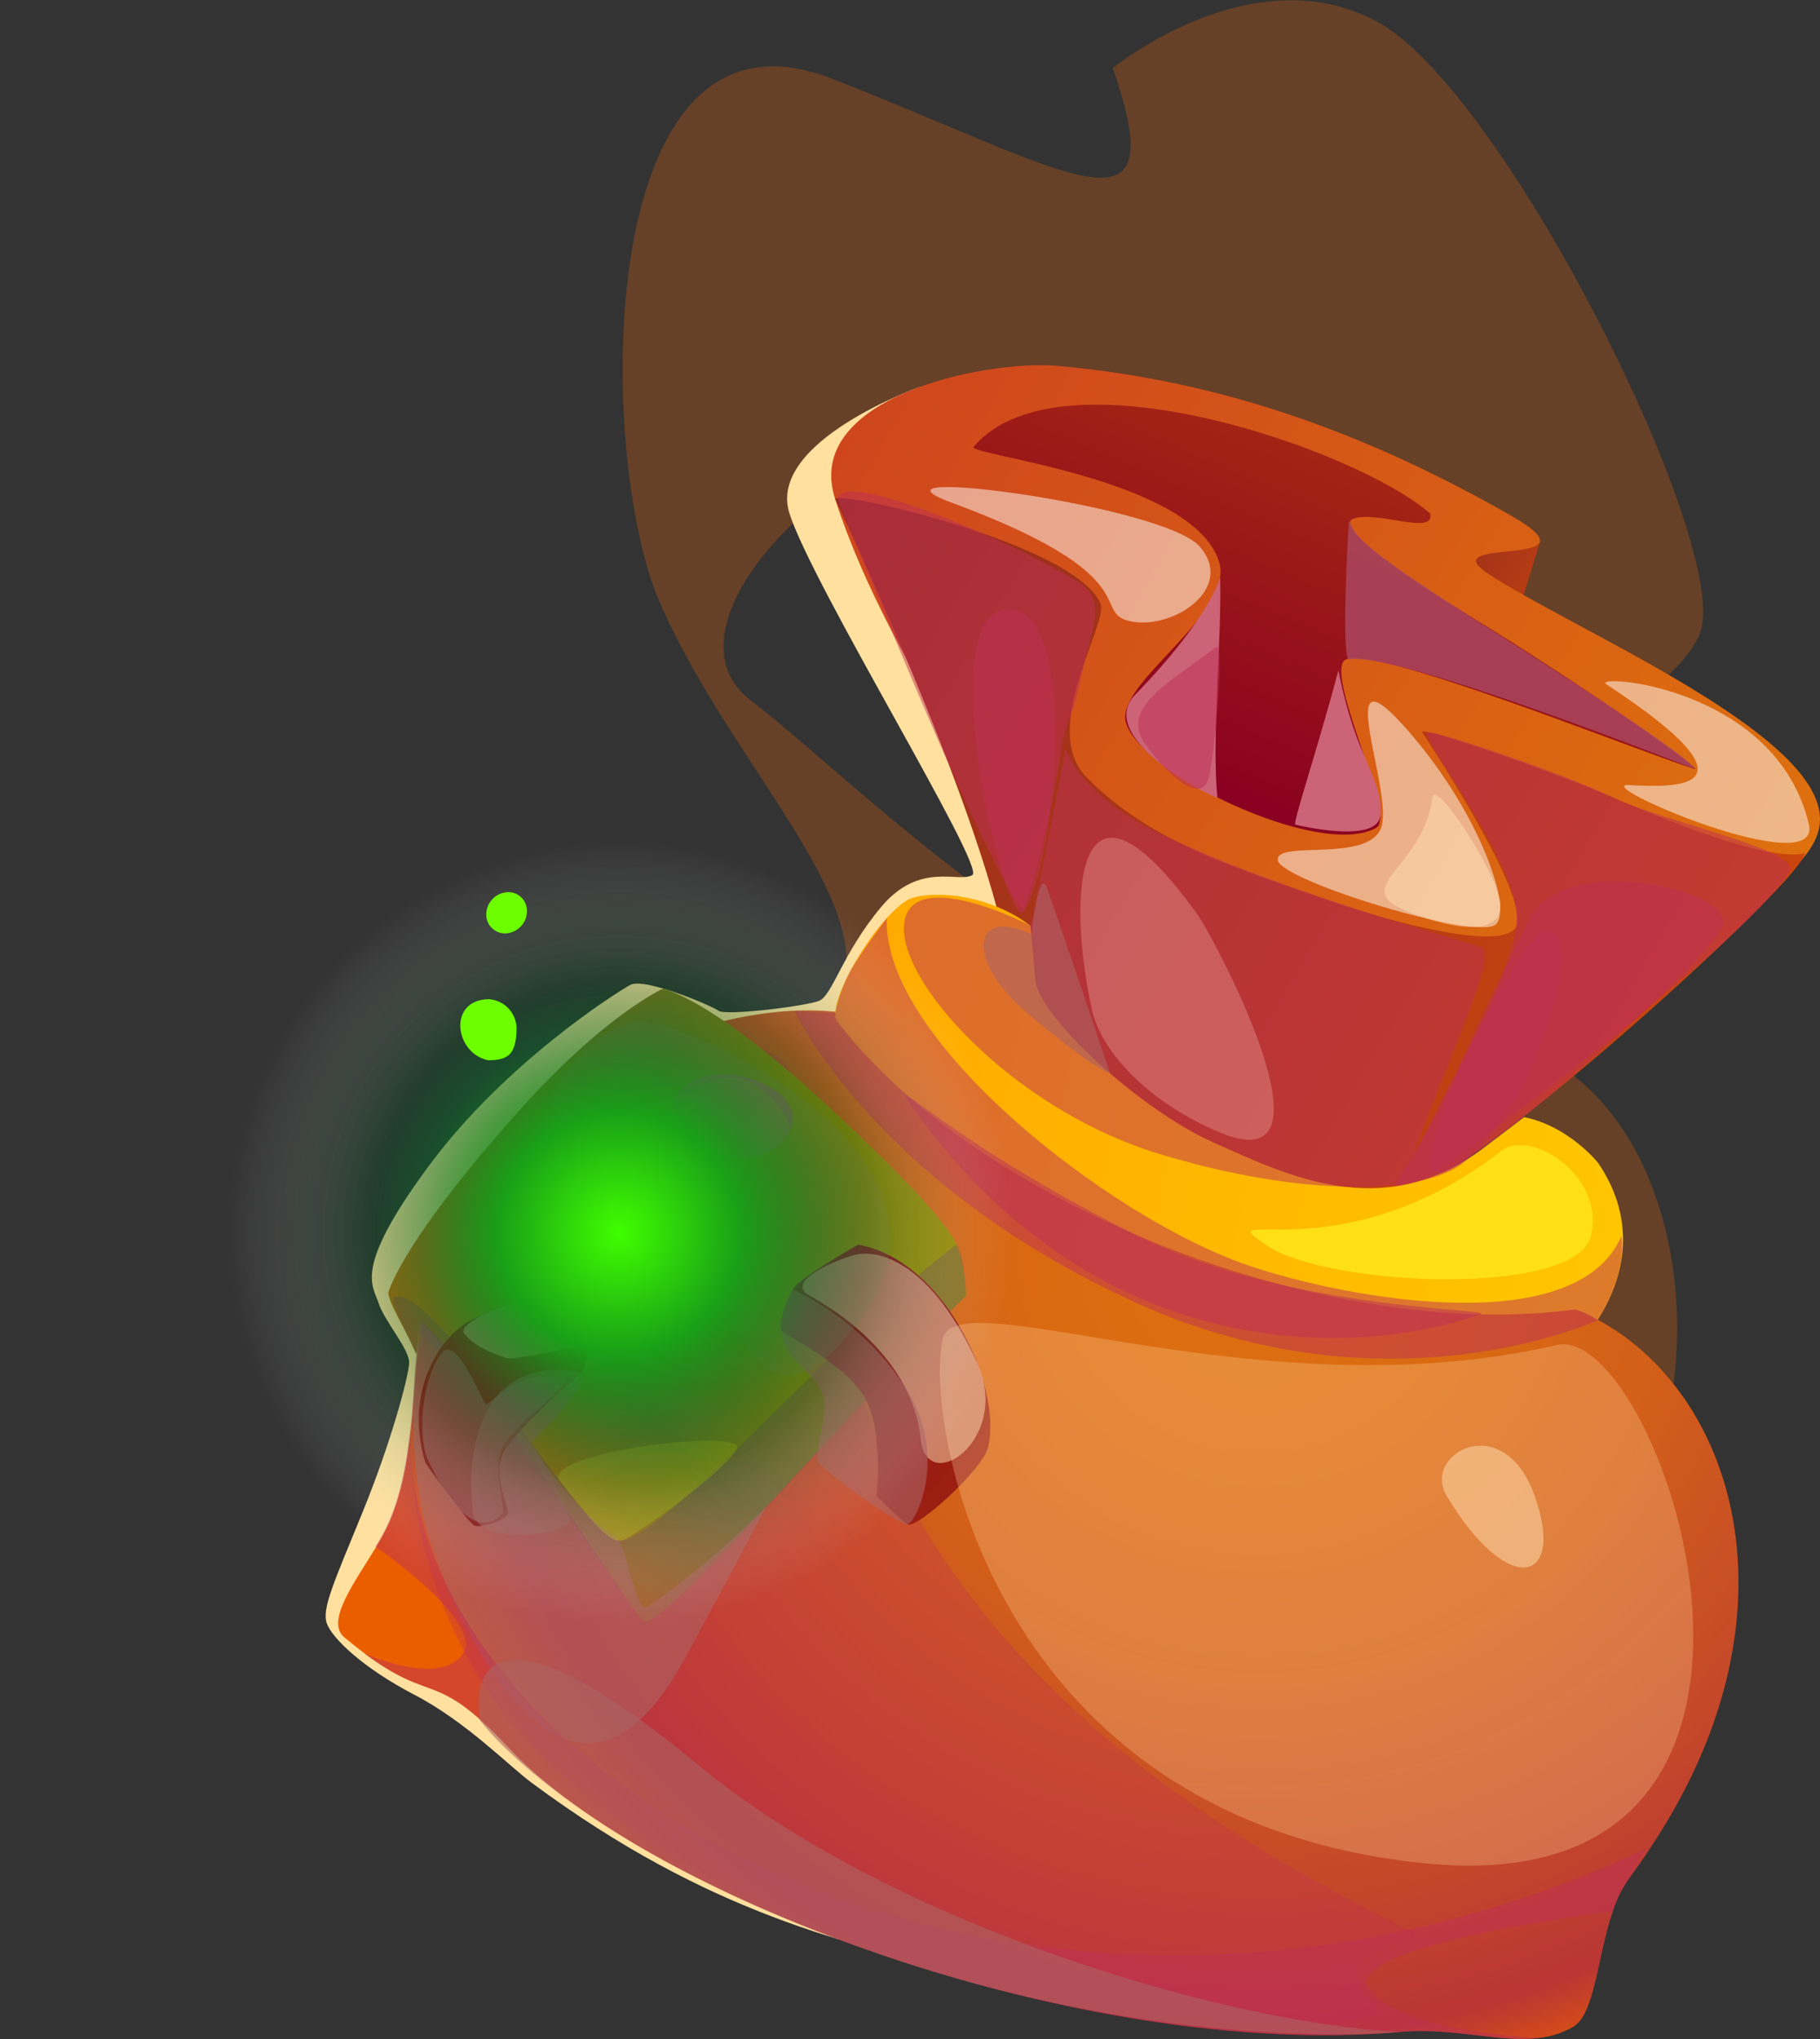 <svg width="50" height="56" viewBox="0 0 50 56" fill="none" xmlns="http://www.w3.org/2000/svg">
<rect x="0" y="0" width="50" height="56" fill="#333333" stroke="none"/>
<path style="mix-blend-mode:screen" opacity="0.5" d="M15.394 39.24C14.964 37.248 14.82 26.166 17.835 28.439C20.849 30.713 23.262 29.008 23.262 26.449C23.262 23.891 19.826 20.48 18.108 16.502C16.389 12.523 16.253 -0.411 22.839 2.155C29.425 4.721 32.29 6.845 30.572 1.87C30.572 1.87 34.39 -1.256 37.826 0.591C41.263 2.438 47.325 14.519 46.753 17.214C46.181 19.909 33.865 25.884 31.001 22.047C28.137 18.21 29.712 13.662 26.992 12.383C24.272 11.104 17.636 16.979 20.643 19.252C23.65 21.526 31.288 29.578 38.012 28.443C44.737 27.307 46.748 33.984 45.889 38.532L15.394 39.24Z" fill="#FF6B05" fill-opacity="0.5"/>
<path d="M25.286 10.62C25.286 10.62 21.059 12.118 21.688 14.1C22.318 16.083 27.079 23.797 26.715 24.031C26.35 24.265 25.272 23.639 24.208 24.909C23.145 26.178 22.869 27.339 22.503 27.487C22.137 27.634 19.941 27.904 19.742 27.761C19.544 27.617 17.7 26.837 17.313 27.051C16.927 27.265 13.889 29.177 11.786 32.015C9.683 34.853 10.245 35.298 10.403 35.794C10.561 36.289 11.262 37.062 11.24 37.442C11.219 37.822 10.753 39.599 9.95 41.558C9.147 43.517 8.84 44.188 8.979 44.587C9.119 44.986 9.964 45.808 11.383 46.545C12.802 47.282 13.987 48.506 14.606 48.963C19.531 52.612 23.3 53.362 26.623 54.228L34.067 16.672L25.286 10.62Z" fill="#FFE09E"/>
<path d="M42.316 14.852C41.306 18.229 40.061 21.55 38.904 24.912C39.147 21.196 39.382 17.477 39.608 13.753C40.091 13.793 40.567 13.899 41.021 14.068C41.501 14.241 41.941 14.508 42.316 14.852Z" fill="url(#paint0_linear_245_57688)"/>
<path d="M41.512 14.161C37.665 11.966 33.653 10.457 29.053 10.049C27.076 9.874 22.04 10.911 22.943 13.705C24.536 18.63 28.448 23.303 30.697 28.186C32.642 29.393 34.544 30.611 36.404 31.84C39.054 30.176 41.677 28.527 44.257 26.98C46.075 25.891 49.667 24.325 49.978 22.735C50.455 20.308 43.321 17.365 40.884 15.757C39.276 14.698 44.144 15.667 41.512 14.161Z" fill="url(#paint1_linear_245_57688)"/>
<path d="M27.676 26.186C26.885 21.978 22.943 13.699 22.943 13.699C23.098 13.476 29.538 14.952 30.232 16.574C30.468 17.119 28.543 20.006 29.847 21.345C31.621 23.172 34.172 23.907 36.432 24.707C37.911 25.232 41.249 26.175 41.644 25.46C42.092 24.645 39.064 20.102 39.064 20.102C39.138 19.96 42.821 21.255 44.426 21.949C48.859 23.863 49.575 23.428 49.575 23.428C49.73 23.977 40.58 32.338 38.71 32.641C35.072 33.246 28.464 30.37 27.676 26.186Z" fill="url(#paint2_linear_245_57688)"/>
<path d="M26.75 12.272C26.558 12.501 32.772 13.128 33.49 15.43C33.929 16.84 30.699 18.72 30.924 19.806C31.212 21.168 36.26 23.625 37.814 22.731C38.36 22.423 36.449 18.673 36.927 18.144C37.446 17.57 45.129 20.685 46.55 21.117C46.836 21.204 43.871 19.053 40.261 16.846C37.597 15.218 36.779 14.384 37.187 14.244C37.822 14.017 39.433 14.721 39.292 14.105C37.268 12.335 29.076 9.506 26.75 12.272Z" fill="url(#paint3_linear_245_57688)"/>
<g style="mix-blend-mode:multiply" opacity="0.5">
<path d="M29.172 20.547C28.935 22.064 28.587 23.562 28.13 25.029C27.012 23.677 23.852 15.721 23.062 13.865C22.541 12.634 27.76 14.809 29.672 16.02C30.447 16.503 29.936 17.456 29.737 18.438C29.438 19.913 29.318 19.611 29.172 20.547Z" fill="#BE2F55"/>
</g>
<g style="mix-blend-mode:multiply" opacity="0.5">
<path d="M39.216 20.117C39.06 20.425 41.905 23.833 41.647 25.471C41.261 27.919 37.995 33.065 37.995 33.065C38.18 33.293 47.63 26.272 49.161 23.954C49.56 23.351 45.611 22.549 44.257 21.878C43.041 21.272 39.278 19.994 39.216 20.117Z" fill="#BE2F55"/>
</g>
<g style="mix-blend-mode:multiply" opacity="0.8">
<path d="M37.065 14.296C37.048 14.256 36.829 18.152 37.065 18.112C38.412 17.882 46.537 21.113 46.537 21.113C46.615 20.981 44.417 19.475 41.139 17.408C37.299 14.978 37.274 14.761 37.065 14.296Z" fill="#AB4863"/>
</g>
<g style="mix-blend-mode:multiply">
<path d="M33.521 15.854C33.566 17.596 33.285 20.263 33.444 21.902C33.444 21.975 30.012 20.283 31.19 19.075C33.247 16.963 33.521 15.854 33.521 15.854Z" fill="#CC6377"/>
</g>
<g style="mix-blend-mode:multiply">
<path d="M36.77 18.41C36.213 20.516 35.505 22.618 35.585 22.646C35.666 22.674 37.787 23.169 37.911 22.434C38.035 21.698 37.482 20.948 37.155 19.908C36.995 19.417 36.867 18.917 36.77 18.41Z" fill="#CC6377"/>
</g>
<g style="mix-blend-mode:soft-light" opacity="0.5">
<path d="M29.994 27.719C30.263 28.951 31.654 30.336 33.546 31.116C36.937 32.501 33.377 25.784 32.882 25.096C29.528 20.439 29.311 24.591 29.994 27.719Z" fill="#FFE0B3"/>
</g>
<path d="M45.368 50.708C45.175 51.004 44.968 51.301 44.748 51.6C44.557 51.871 44.41 52.169 44.31 52.485C43.888 53.716 43.817 55.312 43.225 55.661C42.94 55.828 42.623 55.933 42.294 55.969C41.198 56.108 39.929 55.675 38.457 55.806C29.76 56.576 17.873 52.152 14.002 48.024C11.923 45.806 11.941 46.845 10.012 45.407C9.843 45.28 9.66 45.136 9.459 44.969C8.933 44.53 9.75 43.448 10.336 42.484C10.476 42.261 10.6 42.029 10.707 41.789C11.082 40.919 11.231 39.923 11.327 38.875C11.482 37.182 11.504 35.349 12.123 33.743C13.739 29.549 22.081 25.812 25.721 28.869C30.465 32.854 39.327 34.344 43.294 35.96C47.497 37.682 49.782 44.056 45.368 50.708Z" fill="url(#paint4_radial_245_57688)"/>
<g style="mix-blend-mode:multiply" opacity="0.3">
<path d="M20.911 28.818C24.343 29.543 18.12 43.053 38.701 52.997C39.662 53.459 35.798 53.286 37.888 55.169C38.681 55.882 24.052 56.573 15.134 48.449C10.792 44.495 9.939 37.145 13.537 33.316C17.067 29.552 19.635 28.547 20.911 28.818Z" fill="#BE2F55"/>
</g>
<path d="M17.697 44.53C17.386 44.376 13.819 38.478 11.572 36.271C11.51 36.579 11.501 36.902 11.44 37.194C10.975 36.183 10.76 35.949 10.665 35.517C10.707 35.349 11.161 33.977 14.232 30.537C16.626 27.85 18.221 27.151 18.221 27.151C19.443 27.522 21.36 29.112 22.549 30.2C23.836 31.381 25.91 33.357 26.28 34.182C26.516 34.709 26.542 35.589 26.542 35.589C23.954 38.035 18.21 44.79 17.697 44.53Z" fill="url(#paint5_radial_245_57688)"/>
<g style="mix-blend-mode:multiply" opacity="0.3">
<path d="M17.697 44.53C17.386 44.359 13.722 38.453 11.51 36.572C11.448 36.873 11.501 36.902 11.44 37.202C10.988 36.183 10.654 35.647 10.865 35.609C12.062 35.387 16.076 42.291 16.991 42.31C18.253 42.337 23.238 36.415 26.269 34.188C26.522 34.473 26.532 35.595 26.532 35.595C23.977 38.056 18.202 44.813 17.697 44.53Z" fill="#6A386F"/>
</g>
<g style="mix-blend-mode:multiply" opacity="0.6">
<path d="M16.991 42.311C17.278 42.728 17.49 44.342 17.788 44.131C18.956 43.316 20.046 42.397 21.045 41.384C21.045 41.384 19.14 44.987 18.652 45.832C15.257 51.69 11.898 43.228 11.591 41.523C11.279 39.787 11.272 38.012 11.569 36.274C11.569 36.274 13.363 38.172 14.964 40.233C16.564 42.294 16.687 41.866 16.991 42.311Z" fill="#AB6363"/>
</g>
<path d="M23.573 34.184C23.573 34.184 21.938 35.107 21.775 35.415C21.612 35.723 21.347 36.406 21.494 36.56C21.642 36.714 23.318 37.52 23.793 38.447C24.267 39.374 24.083 41.085 24.083 41.085C24.083 41.085 24.703 41.721 24.939 41.864C25.174 42.007 27.017 40.354 27.153 39.726C27.529 37.987 25.899 34.588 23.573 34.184Z" fill="url(#paint6_linear_245_57688)"/>
<path d="M11.684 40.173C11.684 40.173 12.846 41.827 13.041 41.901C13.236 41.975 13.937 41.727 13.961 41.559C13.984 41.392 13.523 40.542 13.824 39.914C14.125 39.286 15.995 37.692 15.995 37.692C15.995 37.692 16.24 37.099 16.04 36.882C15.912 36.743 14.769 36.025 14.203 35.778C14.03 35.709 13.182 36.149 13.133 36.171C12.204 36.489 11.057 38.115 11.684 40.173Z" fill="url(#paint7_linear_245_57688)"/>
<path d="M24.909 24.73C23.968 25.329 22.669 27.619 22.996 28.047C26.912 33.169 36.564 36.886 43.271 35.962C43.49 36.031 43.699 36.13 43.891 36.255C44.786 34.839 44.853 33.331 43.902 31.936C43.902 31.936 43.096 30.925 41.871 30.682L40.655 31.606C37.943 33.566 35.373 32.287 33.306 31.364C31.375 30.502 28.562 27.968 28.448 26.934C28.448 26.896 28.312 25.426 28.312 25.426C26.984 24.428 25.325 24.473 24.909 24.73Z" fill="url(#paint8_linear_245_57688)"/>
<g style="mix-blend-mode:multiply" opacity="0.5">
<path d="M45.366 50.71C45.045 50.864 44.963 51.303 44.746 51.601C44.556 51.872 44.408 52.171 44.309 52.486C44.309 52.486 36.762 53.439 37.604 54.627C38.447 55.815 42.285 55.971 42.285 55.971C41.188 56.109 39.92 55.677 38.448 55.808C29.751 56.577 17.864 52.154 13.993 48.026C11.914 45.808 11.932 46.847 10.003 45.409C10.003 45.409 12.045 46.333 12.7 45.441C13.354 44.55 10.316 42.481 10.316 42.481C10.456 42.258 10.58 42.026 10.687 41.786C11.062 40.916 11.211 39.92 11.307 38.872C10.515 48.447 27.718 59.003 45.366 50.71Z" fill="#BE2F55"/>
</g>
<g style="mix-blend-mode:soft-light" opacity="0.3">
<path d="M42.766 36.94C34.583 38.832 26.279 35.118 25.899 36.771C25.375 39.08 27.248 49.988 39.154 51.176C51.059 52.364 45.628 36.268 42.766 36.94Z" fill="#FFD197"/>
</g>
<g style="mix-blend-mode:soft-light" opacity="0.5">
<path d="M22.233 35.581C23.928 36.523 25.131 37.907 25.292 39.52C25.454 41.133 27.791 39.535 26.852 37.453C25.612 34.702 24.146 34.265 23.433 34.479C22.72 34.693 21.601 35.229 22.233 35.581Z" fill="#FFE0B3"/>
</g>
<g style="mix-blend-mode:multiply" opacity="0.6">
<path d="M21.775 35.412C21.437 35.944 21.336 36.575 21.62 37.059C21.904 37.542 22.504 37.859 22.627 38.381C22.749 38.903 22.349 39.92 22.471 40.146C22.594 40.373 24.708 41.924 24.94 41.861C25.173 41.798 26.091 39.934 24.84 38.053C24.079 36.913 23.019 36 21.775 35.412Z" fill="#AB6363"/>
</g>
<g style="mix-blend-mode:multiply" opacity="0.6">
<path d="M15.839 37.668C12.473 37.168 12.908 41.415 13.033 41.681C13.415 42.491 15.842 42.123 15.651 41.664C15.353 40.954 15.004 40.265 14.606 39.605C14.765 39.449 16.499 37.767 15.839 37.668Z" fill="#AB6363"/>
</g>
<g style="mix-blend-mode:multiply" opacity="0.6">
<path d="M15.508 37.873C14.113 37.518 13.443 38.689 13.337 38.549C13.156 38.31 12.52 36.609 12.114 37.184C11.504 38.044 11.524 39.583 11.741 40.054C12.911 42.591 13.698 41.672 13.801 41.57C13.903 41.469 13.529 40.399 13.785 39.796C14.057 39.154 15.792 37.946 15.508 37.873Z" fill="#AB6363"/>
</g>
<g style="mix-blend-mode:soft-light" opacity="0.5">
<path d="M12.746 36.611C13.022 37.016 13.796 37.273 13.965 37.305C14.134 37.338 16.048 36.983 16.032 36.888C16.017 36.793 14.469 35.811 14.195 35.785C13.92 35.758 12.571 36.354 12.746 36.611Z" fill="#FFE0B3"/>
</g>
<g style="mix-blend-mode:multiply" opacity="0.5">
<path d="M24.365 25.212C24.21 28.526 30.475 33.471 34.345 34.772C37.097 35.695 43.305 36.808 44.543 33.951C44.543 33.951 44.743 34.875 43.892 36.26C43.892 36.26 38.154 38.918 31.251 35.798C24.015 32.525 21.826 27.765 21.826 27.765L22.946 27.824C23.032 27.412 23.177 27.015 23.376 26.643C23.673 26.131 24.365 25.212 24.365 25.212Z" fill="#BE2F55"/>
</g>
<g style="mix-blend-mode:multiply" opacity="0.6">
<path d="M38.437 55.809C33.309 55.518 24.342 52.731 19.223 48.506C12.293 42.78 13.182 47.241 13.182 47.241C13.182 47.241 15.694 50.759 24.229 53.693C32.211 56.436 38.437 55.809 38.437 55.809Z" fill="#AB6363"/>
</g>
<g style="mix-blend-mode:multiply" opacity="0.2">
<path d="M17.509 28.052C16.552 28.03 12.805 31.341 17.346 31.592C19.646 31.721 19.776 41.478 23.656 36.209C26.935 31.775 19.145 28.089 17.509 28.052Z" fill="#928B6F"/>
</g>
<g style="mix-blend-mode:soft-light" opacity="0.5">
<path d="M39.74 41.076C41.429 43.904 43.023 43.502 42.162 41.085C41.302 38.669 39.056 39.931 39.74 41.076Z" fill="#FFE0B3"/>
</g>
<g style="mix-blend-mode:multiply" opacity="0.5">
<path d="M25.064 30.405C29.967 37.305 36.869 37.399 40.669 36.1C41.171 35.928 35.48 36.029 31.283 33.953C25.975 31.324 24.255 29.266 25.064 30.405Z" fill="#BE2F55"/>
</g>
<g style="mix-blend-mode:multiply" opacity="0.5">
<path d="M29.228 20.82C28.918 22.486 28.312 25.42 28.312 25.42C28.312 25.42 25.088 23.757 24.844 25.327C24.601 26.897 27.791 30.46 31.86 31.695C35.822 32.898 39.129 32.817 40.221 31.918C42.5 30.042 43.583 25.018 42.33 25.655C41.477 26.091 38.57 32.428 38.716 32.01C39.631 29.414 41.212 26.162 40.687 26.008C38.846 25.453 34.986 24.37 31.944 22.929C28.845 21.439 29.388 19.972 29.228 20.82Z" fill="#BE2F55"/>
</g>
<path d="M41.252 31.604C36.813 35.052 33.085 33.031 34.776 34.191C36.466 35.352 43.305 35.627 43.705 33.944C44.105 32.26 42.027 30.997 41.252 31.604Z" fill="#FFE016"/>
<g style="mix-blend-mode:multiply" opacity="0.5">
<path d="M28.13 25.029C29.101 23.454 29.641 16.426 27.603 16.737C25.537 17.051 27.687 25.749 28.13 25.029Z" fill="#BE2F55"/>
</g>
<g style="mix-blend-mode:soft-light" opacity="0.5">
<path d="M26.151 13.808C31.669 15.847 29.914 16.839 31.08 17.068C32.246 17.297 33.955 16.145 32.953 15.005C31.951 13.867 23.245 12.735 26.151 13.808Z" fill="white"/>
</g>
<g style="mix-blend-mode:soft-light" opacity="0.5">
<path d="M38.527 19.894C40.568 22.141 41.554 24.89 41.106 25.378C40.658 25.866 35.171 24.19 35.105 23.623C35.038 23.057 37.648 23.722 37.955 22.7C38.262 21.678 36.599 17.767 38.527 19.894Z" fill="white"/>
</g>
<g style="mix-blend-mode:soft-light" opacity="0.5">
<path d="M44.127 18.791C48.656 21.764 45.904 21.623 44.757 21.561C43.609 21.499 50.075 24.259 49.693 22.638C48.791 18.811 43.681 18.497 44.127 18.791Z" fill="white"/>
</g>
<g style="mix-blend-mode:multiply" opacity="0.5">
<path d="M47.308 25.468C47.798 24.487 42.95 23.296 42.007 25.269C41.657 26 38.986 31.056 39.363 32.181C39.611 32.919 46.711 26.662 47.308 25.468Z" fill="#BE2F55"/>
</g>
<g style="mix-blend-mode:multiply" opacity="0.5">
<path d="M33.41 17.773C32.087 18.772 30.758 19.454 31.463 20.436C32.169 21.418 33.057 22.129 33.227 21.29C33.395 20.451 33.653 17.587 33.41 17.773Z" fill="#BE2F55"/>
</g>
<path opacity="0.35" d="M15.383 40.674C16.419 41.998 16.809 42.421 17.127 42.294C17.445 42.166 19.919 40.42 20.243 39.802C20.567 39.183 14.782 39.906 15.383 40.674Z" fill="url(#paint9_linear_245_57688)"/>
<g style="mix-blend-mode:soft-light" opacity="0.5">
<path d="M39.352 21.9C39.107 23.86 36.999 24.37 38.691 25.041C40.383 25.712 41.469 25.58 41.173 24.579C40.877 23.579 39.414 21.395 39.352 21.9Z" fill="#FFE0B3"/>
</g>
<g style="mix-blend-mode:multiply" opacity="0.6">
<path d="M28.334 25.663C26.755 24.893 26.437 26.322 28.275 27.868C30.112 29.415 30.494 29.471 30.494 29.471C30.494 29.471 28.982 24.975 28.76 24.378C28.538 23.78 28.334 25.663 28.334 25.663Z" fill="#AB6363"/>
</g>
<g style="mix-blend-mode:multiply" opacity="0.3">
<path d="M18.649 30.861C20.006 32.939 22.797 31.192 21.383 30.047C19.968 28.901 17.949 29.785 18.649 30.861Z" fill="#C763A7"/>
</g>
<g style="mix-blend-mode:multiply" opacity="0.6">
<path d="M18.577 30.73C18.652 30.008 19.877 29.144 20.814 29.846C21.75 30.548 21.711 31.047 21.711 31.047C21.711 31.047 22.163 30.174 20.781 29.688C19.399 29.201 18.619 29.842 18.562 30.149C18.529 30.342 18.534 30.539 18.577 30.73Z" fill="#AB6363"/>
</g>
<g style="mix-blend-mode:multiply" opacity="0.3">
<path d="M16.439 31.141C17.104 32.155 18.556 31.256 17.835 30.705C17.113 30.154 16.091 30.619 16.439 31.141Z" fill="#C763A7"/>
</g>
<g style="mix-blend-mode:multiply" opacity="0.6">
<path d="M16.4 31.078C16.445 30.72 17.078 30.277 17.548 30.616C18.017 30.954 17.994 31.201 17.994 31.201C17.994 31.201 18.235 30.762 17.529 30.537C16.823 30.313 16.426 30.64 16.395 30.796C16.378 30.889 16.379 30.985 16.4 31.078Z" fill="#AB6363"/>
</g>
<path style="mix-blend-mode:screen" d="M28.084 44.842C34.2 38.772 34.2 28.931 28.084 22.861C21.968 16.791 12.053 16.791 5.937 22.861C-0.179 28.931 -0.179 38.772 5.937 44.842C12.053 50.912 21.968 50.912 28.084 44.842Z" fill="url(#paint10_radial_245_57688)"/>
<path d="M14.477 25.018C14.478 25.171 14.421 25.319 14.318 25.433C14.214 25.547 14.072 25.618 13.919 25.634C13.846 25.64 13.774 25.631 13.705 25.607C13.636 25.583 13.574 25.545 13.521 25.496C13.468 25.447 13.426 25.387 13.399 25.32C13.37 25.254 13.357 25.182 13.359 25.11C13.36 24.959 13.418 24.813 13.521 24.701C13.624 24.589 13.765 24.519 13.917 24.504C13.989 24.498 14.061 24.506 14.129 24.529C14.197 24.552 14.259 24.59 14.312 24.638C14.364 24.686 14.406 24.745 14.435 24.811C14.463 24.876 14.478 24.947 14.477 25.018Z" fill="#6DFF00"/>
<path d="M14.19 28.307C14.167 28.934 13.979 29.12 13.415 29.12C12.484 28.934 12.292 27.45 13.436 27.442C13.651 27.459 13.851 27.559 13.992 27.721C14.133 27.883 14.204 28.094 14.19 28.307Z" fill="#6DFF00"/>
<defs>
<linearGradient id="paint0_linear_245_57688" x1="37.187" y1="17.829" x2="41.554" y2="20.409" gradientUnits="userSpaceOnUse">
<stop stop-color="#932B1D"/>
<stop offset="1" stop-color="#CA450E"/>
</linearGradient>
<linearGradient id="paint1_linear_245_57688" x1="22.378" y1="13.345" x2="47.013" y2="27.902" gradientUnits="userSpaceOnUse">
<stop stop-color="#CF461D"/>
<stop offset="1" stop-color="#DE700E"/>
</linearGradient>
<linearGradient id="paint2_linear_245_57688" x1="21.534" y1="16.081" x2="45.567" y2="30.282" gradientUnits="userSpaceOnUse">
<stop stop-color="#932B1D"/>
<stop offset="1" stop-color="#CA450E"/>
</linearGradient>
<linearGradient id="paint3_linear_245_57688" x1="34.26" y1="22.266" x2="38.087" y2="13.218" gradientUnits="userSpaceOnUse">
<stop stop-color="#8A0021"/>
<stop offset="1" stop-color="#A32414"/>
</linearGradient>
<radialGradient id="paint4_radial_245_57688" cx="0" cy="0" r="1" gradientUnits="userSpaceOnUse" gradientTransform="translate(34.508 34.324) rotate(11.873) scale(24.464 24.296)">
<stop stop-color="#DE700E"/>
<stop offset="0.22" stop-color="#DB6B11"/>
<stop offset="0.47" stop-color="#D25E1A"/>
<stop offset="0.73" stop-color="#C4472A"/>
<stop offset="0.89" stop-color="#B93635"/>
<stop offset="1" stop-color="#EB5E00"/>
</radialGradient>
<radialGradient id="paint5_radial_245_57688" cx="0" cy="0" r="1" gradientUnits="userSpaceOnUse" gradientTransform="translate(25.544 33.466) rotate(30.202) scale(13.801 13.75)">
<stop offset="0.37" stop-color="#998A05"/>
<stop offset="0.68" stop-color="#83771E"/>
<stop offset="1" stop-color="#C3700E"/>
</radialGradient>
<linearGradient id="paint6_linear_245_57688" x1="20.499" y1="37.21" x2="25.689" y2="41.944" gradientUnits="userSpaceOnUse">
<stop stop-color="#8B111B"/>
<stop offset="1" stop-color="#9D1F11"/>
</linearGradient>
<linearGradient id="paint7_linear_245_57688" x1="14.199" y1="43.694" x2="16.282" y2="37.891" gradientUnits="userSpaceOnUse">
<stop stop-color="#8B111B"/>
<stop offset="1" stop-color="#9D1F11"/>
</linearGradient>
<linearGradient id="paint8_linear_245_57688" x1="22.826" y1="28.28" x2="44.886" y2="32.989" gradientUnits="userSpaceOnUse">
<stop stop-color="#FFA900"/>
<stop offset="1" stop-color="#FFC600"/>
</linearGradient>
<linearGradient id="paint9_linear_245_57688" x1="15.387" y1="40.296" x2="19.929" y2="41.265" gradientUnits="userSpaceOnUse">
<stop stop-color="#C7CC34"/>
<stop offset="1" stop-color="#BBC200"/>
</linearGradient>
<radialGradient id="paint10_radial_245_57688" cx="0" cy="0" r="1" gradientUnits="userSpaceOnUse" gradientTransform="translate(17.01 33.851) scale(15.66 15.543)">
<stop stop-color="#40FF00"/>
<stop offset="0.21" stop-color="#19A117"/>
<stop offset="0.36" stop-color="#006625" stop-opacity="0.5"/>
<stop offset="0.44" stop-color="#00561F" stop-opacity="0.3"/>
<stop offset="0.69" stop-color="white" stop-opacity="0"/>
<stop offset="0.89" stop-color="white" stop-opacity="0"/>
<stop offset="1" stop-color="white" stop-opacity="0"/>
</radialGradient>
</defs>
</svg>
